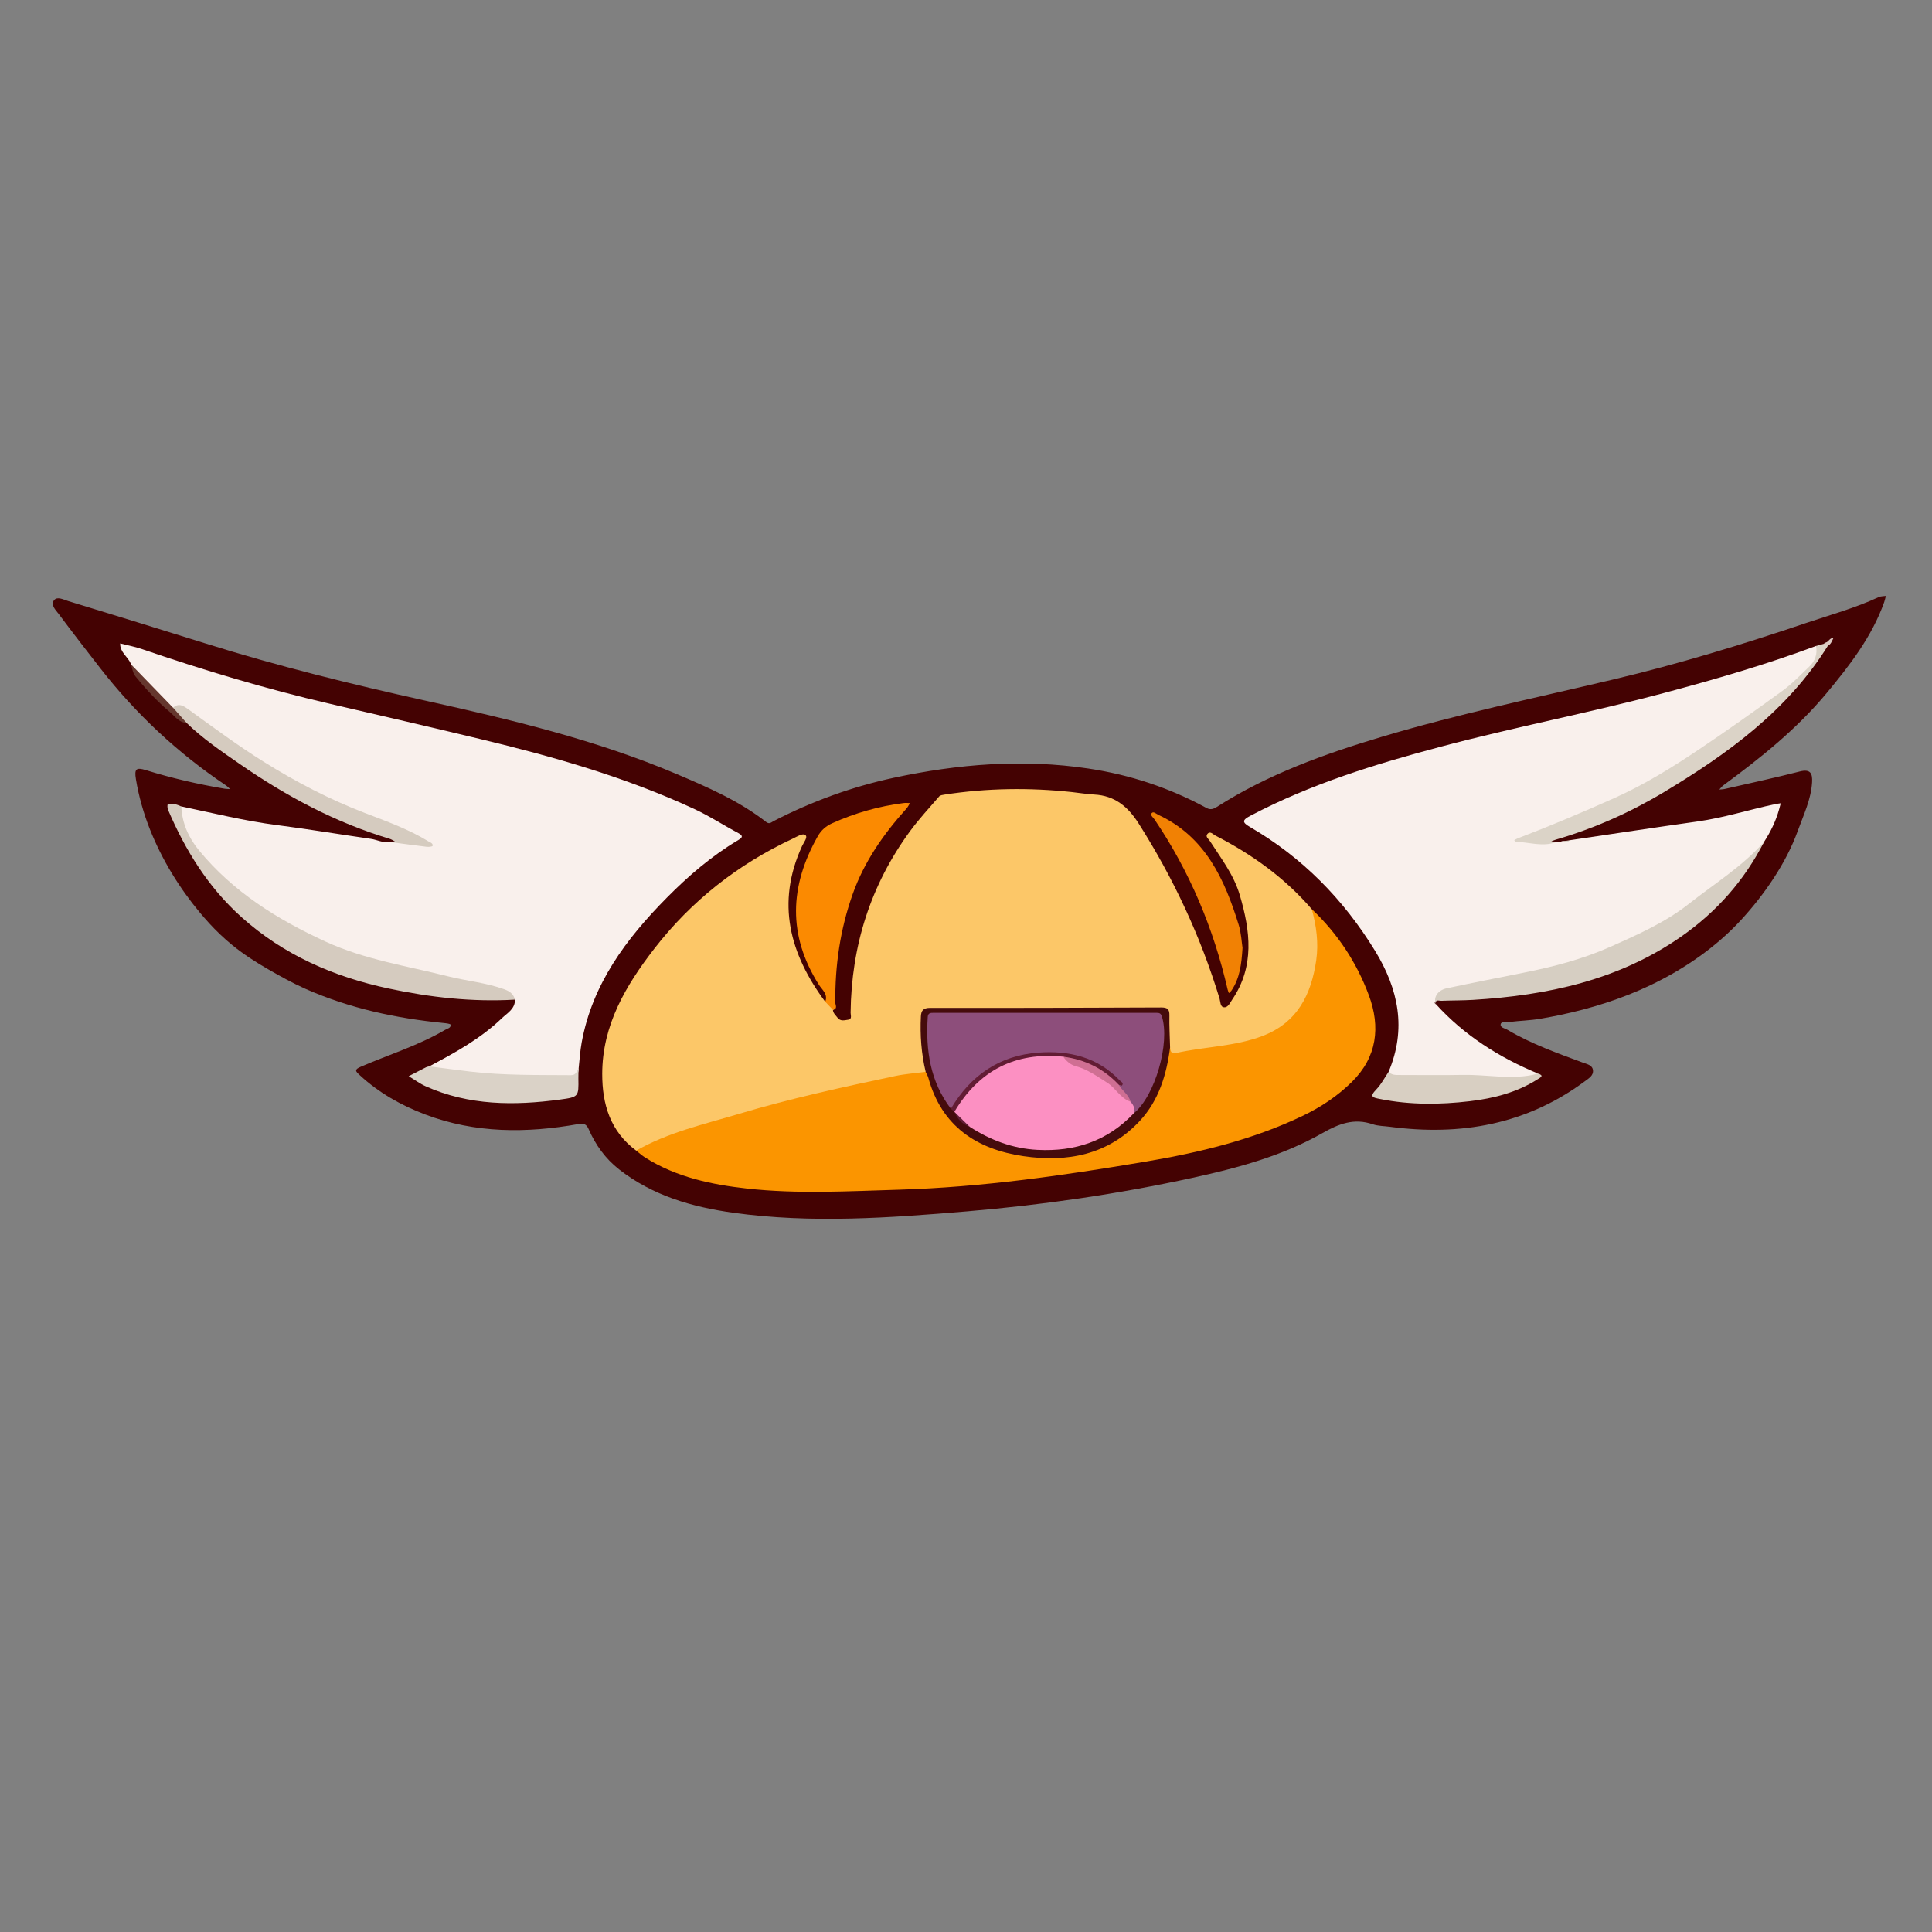 <?xml version="1.0" encoding="UTF-8"?>
<svg id="Ebene_4" data-name="Ebene 4" xmlns="http://www.w3.org/2000/svg" viewBox="0 0 1000 1000">
  <rect x="0" y="0" width="1000" height="1000" fill="#808080" stroke="none"/>
  <defs>
    <style>
      .cls-1 {
        fill: #450b0c;
      }

      .cls-2 {
        fill: #440202;
      }

      .cls-3 {
        fill: #dad2c7;
      }

      .cls-4 {
        fill: #dbd3c7;
      }

      .cls-5 {
        fill: #dbc9c2;
      }

      .cls-6 {
        fill: #f18104;
      }

      .cls-7 {
        fill: #65372e;
      }

      .cls-8 {
        fill: #fb9500;
      }

      .cls-9 {
        fill: #fcc768;
      }

      .cls-10 {
        fill: #d5cbbf;
      }

      .cls-11 {
        fill: #d6cec2;
      }

      .cls-12 {
        fill: #cf6f93;
      }

      .cls-13 {
        fill: #fc90c2;
      }

      .cls-14 {
        fill: #f9f0ec;
      }

      .cls-15 {
        fill: #621c34;
      }

      .cls-16 {
        fill: #8d4e7b;
      }

      .cls-17 {
        fill: #fb8a01;
      }

      .cls-18 {
        fill: #d8cfc2;
      }
    </style>
  </defs>
  <path class="cls-2" d="M108,477.55c-1.54-1.68-3.04-3.39-4.5-5.14-10.65-12.75-19.64-27.43-25.79-42.86-3.37-8.46-5.88-17.27-7.36-26.26-.87-5.32,.17-6.22,5.13-4.68,13.38,4.15,27.01,7.31,40.83,9.63,.92,.15,1.87,.13,2.81,.19-.74-.65-1.41-1.4-2.22-1.95-24.87-16.7-46.49-36.88-64.9-60.49-7.27-9.32-14.5-18.66-21.56-28.14-1.52-2.04-4.4-4.67-2.49-7.14,1.67-2.18,4.92-.34,7.33,.39,23.74,7.27,47.47,14.54,71.16,21.97,37.5,11.76,75.6,21.13,113.95,29.63,44.12,9.77,88.1,20.22,129.88,37.96,16.14,6.86,32.32,13.88,46.31,24.81,1.72,1.34,2.77,.07,3.83-.47,19.75-10.18,40.49-17.76,62.16-22.41,33.28-7.14,66.8-9.89,100.81-4.79,21.7,3.25,42,10,61.18,20.45,1.99,1.08,3.62,.47,5.25-.57,26.41-16.88,55.54-27.37,85.33-36.28,39.43-11.79,79.7-20.19,119.7-29.66,33.74-7.99,66.86-18.07,99.7-29.17,12.7-4.29,25.66-7.81,37.86-13.5,1.09-.51,2.46-.43,3.71-.62-.27,1.05-.47,2.14-.83,3.16-6.39,17.98-17.88,32.79-29.85,47.19-15.41,18.54-34.12,33.51-53.46,47.72-.78,.58-1.36,1.43-2.04,2.15,.93-.09,1.89-.09,2.8-.3,12.94-2.97,25.92-5.76,38.78-9.04,5.5-1.4,6.71,.86,6.43,5.56-.53,8.99-4.46,16.98-7.43,25.23-6,16.66-17.29,32.93-29.2,45.91-13.1,14.27-29.63,25.6-47.07,33.91-14.94,7.12-30.84,12.09-47.02,15.48-3.31,.69-6.63,1.32-9.96,1.89-5.24,.9-10.61,.99-15.9,1.66-1.6,.2-4.23-.5-4.6,1.15-.4,1.77,2.24,2.16,3.66,3,12.26,7.23,25.6,11.99,38.88,16.89,2.14,.79,4.89,1.23,5.22,3.91,.34,2.78-2.14,4.21-4.1,5.67-30.24,22.45-64.33,28.48-100.97,23.63-3-.4-6.16-.36-8.97-1.32-9.58-3.29-17.51-.23-25.91,4.55-20.91,11.9-43.97,18.09-67.29,23.18-38.49,8.4-77.45,14.05-116.66,17.36-40.25,3.39-80.64,6.34-120.97,.74-21.37-2.97-41.79-8.82-59.2-22.45-7.11-5.57-12.19-12.65-15.76-20.84-1.13-2.61-2.55-3.12-5.31-2.63-26.82,4.79-53.41,4.84-79.29-4.96-12.5-4.73-24.03-11.24-33.93-20.41-2.2-2.03-2.9-2.79,.64-4.32,14.57-6.28,29.84-10.98,43.61-19.07,1.15-.68,3.1-.91,2.82-2.68-.07-.45-2.22-.72-3.44-.84-24.71-2.43-48.75-7.58-71.57-17.66-6.6-2.92-13.03-6.52-19.29-10.1s-12.73-7.73-18.51-12.42c-4.44-3.6-8.56-7.57-12.43-11.78Z"/>
  <path class="cls-9" d="M329.3,595.56c-13.41-9.93-17.62-23.98-17.59-39.8,.05-25.21,12.2-45.64,26.88-64.63,19.25-24.89,43.47-43.87,72.05-57.19,2.07-.96,4.82-2.87,6.28-1.66,1.31,1.08-.92,3.79-1.78,5.66-13.53,29.48-6.36,55.84,11.99,80.55,2.17,.54,3.87,1.64,4.59,3.89,.02,.06-.09,.22-.17,.25-.12,.05-.28,.04-.42,.05,.06,1.76,1.41,2.77,2.34,4.04,1.53,2.08,3.73,1.33,5.59,1.07,2.09-.3,1.2-2.34,1.21-3.59,.37-34.51,10.27-65.93,30.66-93.84,4.65-6.36,10.05-12.17,15.21-18.15,.53-.62,1.75-.76,2.68-.91,21.94-3.4,43.94-3.69,66-1.32,3.86,.41,7.71,1.08,11.59,1.28,10.62,.56,17.41,6.24,22.98,15.02,18,28.35,32.06,58.43,41.84,90.54,.51,1.67,.28,4.41,2.37,4.55,2.05,.14,3.07-2.34,4.2-4,11.7-17.28,9.37-35.51,3.91-54.08-3.09-10.5-9.66-18.95-15.42-27.91-.7-1.1-2.54-2.28-1.35-3.71,1.45-1.73,2.97,.22,4.16,.83,18.91,9.69,35.93,21.89,49.88,38.09,5.07,7.98,4.28,16.92,3.67,25.63-.69,9.93-4.01,19.13-9.95,27.27-6.25,8.58-14.93,13.23-24.95,16.05-12.14,3.42-24.76,3.94-37.03,6.52-4.36,.91-5.46-.26-6.3-5.3-.06-4.92-.16-9.81-.99-14.69-.36-2.12-1.29-3.08-3.38-3.05-1.01,.02-2.02-.01-3.03-.01-37.42,0-74.84,0-112.25,0-6.3,0-6.31,.17-6.67,6.55-.47,8.14,1.25,16.09,1.79,24.12-.88,2.57-3.26,2.61-5.32,2.96-36.21,6.15-71.75,15.07-106.87,25.78-11.74,3.58-23.54,6.98-34.59,12.48-1.2,.6-2.48,.71-3.8,.67Z"/>
  <path class="cls-14" d="M67.77,343.8c-.04-.14-.06-.29-.11-.42-1.6-3.56-5.63-5.83-5.45-10.34,3.7,.94,7.49,1.64,11.1,2.87,32.13,10.99,64.61,20.77,97.71,28.43,25.86,5.98,51.72,11.99,77.53,18.18,37.92,9.1,75.36,19.78,110.87,36.24,7.82,3.63,15.1,8.41,22.74,12.45,3.14,1.66,1.52,2.69-.17,3.7-13.74,8.18-25.76,18.53-36.93,29.83-20.97,21.22-38.49,44.58-44,74.91-.8,4.38-1.05,8.86-1.55,13.29-.02,4.26-2.72,4.98-6.27,5.03-20.31,.31-40.56-.23-60.71-3.06-2.15-.3-4.32-.25-6.45-.55-1.59-.22-3.64,.05-3.89-2.43,13.34-7.06,26.56-14.33,37.56-24.89,2.84-2.73,6.88-4.78,6.78-9.64-6.03-5.82-14.05-6.62-21.63-7.97-9.68-1.73-19.23-4.07-28.76-6.33-9.82-2.33-19.79-3.93-29.47-7.13-11.07-3.66-21.36-8.86-31.78-13.82-12.58-5.99-24.28-13.46-34.76-22.69-8.25-7.28-15.84-15.18-22.12-24.3-2.99-4.34-3.78-9.32-5.09-14.18-.34-1.26-.25-2.61,.93-3.57,16.46,3.45,32.79,7.51,49.52,9.66,16.23,2.08,32.38,4.81,48.58,7.12,3.18,.45,6.15,2.19,9.49,1.58,6.12-.07,12.25-.14,18.3,1.05,.32,.06,.95,.28,.89-.37-.04-.37-.61-.55-.99-.75-5.76-2.99-11.43-6.15-17.54-8.44-13.92-5.23-27.82-10.53-41.02-17.42-21.55-11.24-41.78-24.54-61.01-39.4-2.98-2.31-6-4.68-10.2-3.47-3.21-.33-4.9-2.85-6.67-4.98-3.11-3.75-6.41-7.31-9.99-10.58-2.39-2.19-3.63-5.07-5.45-7.59Z"/>
  <path class="cls-14" d="M718.75,554.74c9.34-22.18,5.16-42.7-7.03-62.6-16.35-26.69-37.59-48.3-64.67-64.05-4.27-2.48-4.13-3.6,.24-5.9,31.24-16.45,64.65-26.72,98.59-35.74,38.21-10.16,77.07-17.55,115.25-27.72,26.59-7.08,53.06-14.77,78.89-24.4,2.14,2.95,1.32,5.63-.62,8.32-5.64,7.84-12.82,14.12-20.77,19.38-12.65,8.36-24.73,17.5-37.23,26.06-20.45,14-42.14,25.54-65.12,34.83-8.95,3.62-17.87,7.35-26.86,10.88-.53,.21-1.07,.39-1.61,.59,.29,.41,.74,.19,1.12,.28,5.47,1.27,11.03,1.16,16.58,1.17,.79-.07,1.57-.13,2.36-.2,1.45-.75,3.17,.24,4.58-.73,22.04-3.25,44.06-6.6,66.12-9.7,13.58-1.9,26.62-6.07,39.97-8.93,1.04-.22,2.11-.35,3.17-.51-.29,1.08-.57,2.16-.87,3.23-1.67,6.01-4.4,11.54-7.76,16.77-4.08,7.27-10.66,11.95-17.12,16.84-13.47,10.18-26.33,21.16-41.44,29.06-22.06,11.53-45.1,19.84-69.72,23.92-11.39,1.89-22.72,4.22-34,6.76-3.74,.84-5.97,3.26-7.99,6.12-.37,.53-.2,1.08,.48,1.34,14.67,16.17,32.65,27.48,52.65,35.81-.44,2.31-2.47,2.1-4.05,2.44-5.41,1.17-10.94,1.14-16.36,.67-16.12-1.4-32.25-.43-48.37-.76-1.58-.03-3.19,.06-4.74-.28-1.67-.37-3.49-.67-3.66-2.95Z"/>
  <path class="cls-8" d="M329.3,595.56c16.58-9.5,35.14-13.63,53.16-19.02,26.59-7.96,53.73-13.85,80.88-19.6,5.18-1.1,10.52-1.46,15.78-2.15,2.06,.5,2.46,2.26,2.93,3.92,5.92,21.32,21.59,32.17,41.63,37.42,10.92,2.86,22.43,2.67,33.55,.45,22.31-4.46,37.12-17.62,43.87-39.54,1.19-3.87,2.15-7.79,2.67-11.82,.16-1.21-.42-3.11,1.87-3.18,.06,1.93,.53,3.56,2.99,3.01,14.83-3.35,30.32-3.32,44.75-8.8,18.12-6.88,25.35-21.47,27.91-39.28,1.28-8.92,.06-17.73-2.31-26.39,13.32,12.58,23.25,27.6,29.56,44.62,6.05,16.32,4.28,31.89-8.81,44.79-7.46,7.36-16.12,13.11-25.53,17.6-25.76,12.32-53.24,18.94-81.2,23.66-42.27,7.13-84.64,13.26-127.61,14.53-26.28,.78-52.55,2.31-78.76-.59-18.46-2.05-36.5-5.88-52.57-15.95-1.69-1.06-3.18-2.45-4.76-3.68Z"/>
  <path class="cls-17" d="M431.14,522.68c-1.34-1.4-2.67-2.8-4-4.19,1.57-3.85-1.65-6.23-3.23-8.71-16.25-25.59-15.24-51.15-.63-76.94,1.8-3.17,4.28-5.29,7.54-6.76,11.8-5.3,24.1-8.79,36.93-10.42,1.07-.14,2.17,0,3.25,.02-.59,.94-1.05,1.99-1.78,2.8-11.89,13.18-21.93,27.52-27.91,44.41-6.43,18.14-9.15,36.87-8.95,56.08,.01,1.2,1.35,3.22-1.23,3.7Z"/>
  <path class="cls-10" d="M93.84,417.41c.4,8.63,3.71,16.12,9.13,22.71,17.69,21.52,40.47,35.71,65.55,47.26,20.28,9.33,41.94,12.55,63.17,17.91,9.73,2.45,19.8,3.31,29.3,6.75,2.82,1.02,4.8,2.43,5.52,5.37-22.06,1.29-43.78-1.16-65.32-5.75-28.44-6.06-54.34-17.33-76.21-36.96-17.22-15.44-29.04-34.55-38.03-55.6-.35-.81-.37-2.61-.11-2.7,2.44-.84,4.75,.03,7,1.01Z"/>
  <path class="cls-11" d="M743.27,519.82c-1.54-3.42,.79-7.27,5.53-8.28,13.21-2.81,26.46-5.42,39.7-8.05,15.45-3.07,30.56-6.98,45.07-13.44,14.23-6.33,28.51-12.67,40.69-22.3,13.14-10.38,27.59-19.26,38.81-31.99-10.16,19.93-24.55,36.21-42.83,48.98-32.36,22.59-69.27,30.46-107.82,32.79-5.47,.33-10.96,.25-16.43,.48-1.11,.05-3.29-.99-2.72,1.81Z"/>
  <path class="cls-4" d="M805.51,435.85c-7.05,2.68-14.07-.01-21.1-.14-.22,0-.42-.55-.64-.84,.62-.32,1.21-.71,1.86-.96,16.79-6.39,33.32-13.4,49.73-20.73,15.58-6.96,29.99-15.85,44.06-25.3,14.56-9.78,28.88-19.91,43.06-30.23,5.09-3.71,9.52-8.34,14.1-12.71,2.98-2.84,4.17-6.46,3.43-10.6l3.98-1.1c.97-.22,2.07-.71,2.12,1.01-20.88,33.53-51.81,55.9-84.84,75.75-17.58,10.57-36.3,18.88-56.07,24.63-.77,.22-1.49,.58-2.24,.88,.85,.11,1.7,.23,2.55,.34Z"/>
  <path class="cls-6" d="M643.13,490.62c-.52,8.65-1.5,15.75-5.66,22-.36,.54-.93,.95-1.4,1.43-.22-.62-.5-1.23-.65-1.87-7.28-31.66-19.64-61.12-37.87-88.07-.68-1.01-2.36-2.16-1.43-3.24,.91-1.06,2.32,.38,3.44,.9,24.31,11.35,34.28,33.26,41.6,56.98,1.3,4.22,1.49,8.78,1.97,11.86Z"/>
  <path class="cls-3" d="M222.18,551.94c7.04,.9,14.08,1.86,21.13,2.69,17.35,2.06,34.77,1.73,52.19,1.87,3.01,.03,2.8-2.24,3.99-3.57-.04,1.73-.15,3.45-.12,5.18,.16,9.5,.2,9.72-9.58,11.03-23.65,3.17-47.06,3.13-69.41-6.87-3.11-1.39-5.9-3.48-8.84-5.24,2.99-1.54,5.97-3.1,8.98-4.62,.5-.25,1.1-.32,1.65-.48Z"/>
  <path class="cls-10" d="M89.58,366.3c3.06-2.74,5.71-.74,8.09,.98,12.8,9.27,25.49,18.67,38.92,27.07,16.62,10.39,33.88,19.38,52.18,26.42,11.27,4.33,22.67,8.4,33.04,14.76,.93,.57,2.42,.97,2.1,2.3-.09,.39-2.02,.6-3.06,.48-6.48-.78-12.95-1.67-19.43-2.53,1-.09,1.99-.18,2.99-.27-.93-.46-1.81-1.06-2.78-1.36-28.07-8.42-53.55-22.09-77.51-38.68-9.56-6.62-19.24-13.18-27.63-21.36-2.75-2.21-6.66-3.39-6.92-7.81Z"/>
  <path class="cls-18" d="M718.75,554.74c1.52,1.73,3.56,1.67,5.6,1.67,10.99,0,21.98,.16,32.96-.05,11.94-.22,23.87,2.38,35.81,.04,.95-.19,1.88-.51,2.81-.77,3.61,1.08,1.37,2.09-.07,3-10.69,6.79-22.65,9.88-35.02,11.34-15.48,1.83-30.97,1.97-46.38-1.11-3.67-.73-5.98-.98-2.09-4.97,2.56-2.63,4.29-6.07,6.39-9.15Z"/>
  <path class="cls-7" d="M89.58,366.3c2.31,2.6,4.61,5.2,6.92,7.81-3.9-.1-5.91-3.31-8.44-5.43-6.61-5.54-12.45-11.86-17.9-18.56-1.57-1.92-1.62-4.2-2.4-6.31,7.27,7.5,14.54,15,21.82,22.5Z"/>
  <path class="cls-5" d="M946.11,334.24c-.71-.34-1.41-.67-2.12-1.01,.35-.23,.68-.6,1.06-.68,1.53-.32,1.97-2.56,3.87-2.18-.73,1.44-1.17,3.09-2.82,3.87Z"/>
  <path class="cls-4" d="M812.45,434.91c-1.33,1.46-2.99,.88-4.58,.73,1.53-.24,3.05-.49,4.58-.73Z"/>
  <path class="cls-1" d="M605.64,542.04c-1.8,14.11-5.81,27.5-15.65,38.1-16.43,17.68-37.67,21.62-60.36,18.27-24.13-3.57-42.23-15.46-49.1-40.48-.3-1.1-.93-2.1-1.41-3.15-2.25-9.45-2.96-19.04-2.47-28.73,.15-2.96,1.22-4.38,4.75-4.38,39.89,.07,79.78-.04,119.67-.22,3.23-.01,4.28,.93,4.21,4.16-.11,5.47,.21,10.95,.35,16.43Z"/>
  <path class="cls-16" d="M492.17,573.87c-10.75-14.13-13.1-30.38-11.97-47.51,.14-2.12,1.53-2.12,3.02-2.12,38.42,0,76.83,0,115.25,0,1.32,0,2.36,.07,2.91,1.81,4.38,13.82-3.59,41.42-14.66,50.31-1.01-1.89-1.05-4.18-2.48-5.9-1.18-3.41-5.13-5.13-5.56-9.01-.95-4.52-4.94-6.34-8.24-8.19-13.61-7.64-28.02-9.41-43.28-5.4-13.85,3.64-24.05,11.87-31.92,23.47-.77,1.13-1.19,2.74-3.08,2.54Z"/>
  <path class="cls-13" d="M585.15,570.23c1.57,1.78,2.6,3.7,1.57,6.14-13.54,14.22-30.25,19.79-49.65,18.8-12.95-.66-24.44-5.03-35.16-11.95-3.2-2.02-5.68-4.77-7.94-7.76h.01c-.1-4.01,2.9-6.47,5.01-9.21,9.18-11.93,21.69-17.95,36.35-20.39,4.97-.82,9.7-.59,14.53,.23,3.73,3.03,8.28,4.5,12.54,6.49,8.93,4.16,16.16,10.46,22.73,17.64Z"/>
  <path class="cls-15" d="M550.32,546.93c-24.88-2.52-43.59,7.13-56.34,28.55-.6-.53-1.21-1.07-1.81-1.6,10.23-17.29,25.24-27.59,45.3-29.06,15.84-1.16,30.67,2.29,42.19,14.48,.61,.65,2.15,1.19,1.08,2.54-.16,.2-1.06-.2-1.62-.33-.29,.02-.64,.08-.84-.08-8.2-6.99-17.84-11.19-27.95-14.49Z"/>
  <path class="cls-15" d="M493.97,575.46c2.64,2.59,5.29,5.17,7.94,7.76-3.89-1.31-6.37-4.07-7.94-7.76Z"/>
  <path class="cls-12" d="M550.32,546.93c11.32,1.45,20.97,6.22,28.79,14.58,1.71,3.12,5.14,5.04,6.04,8.72-5.26-1.76-7.63-7.05-12.09-9.85-5.25-3.29-10.21-6.94-16.4-8.58-2.5-.66-4.75-2.56-6.34-4.87Z"/>
</svg>